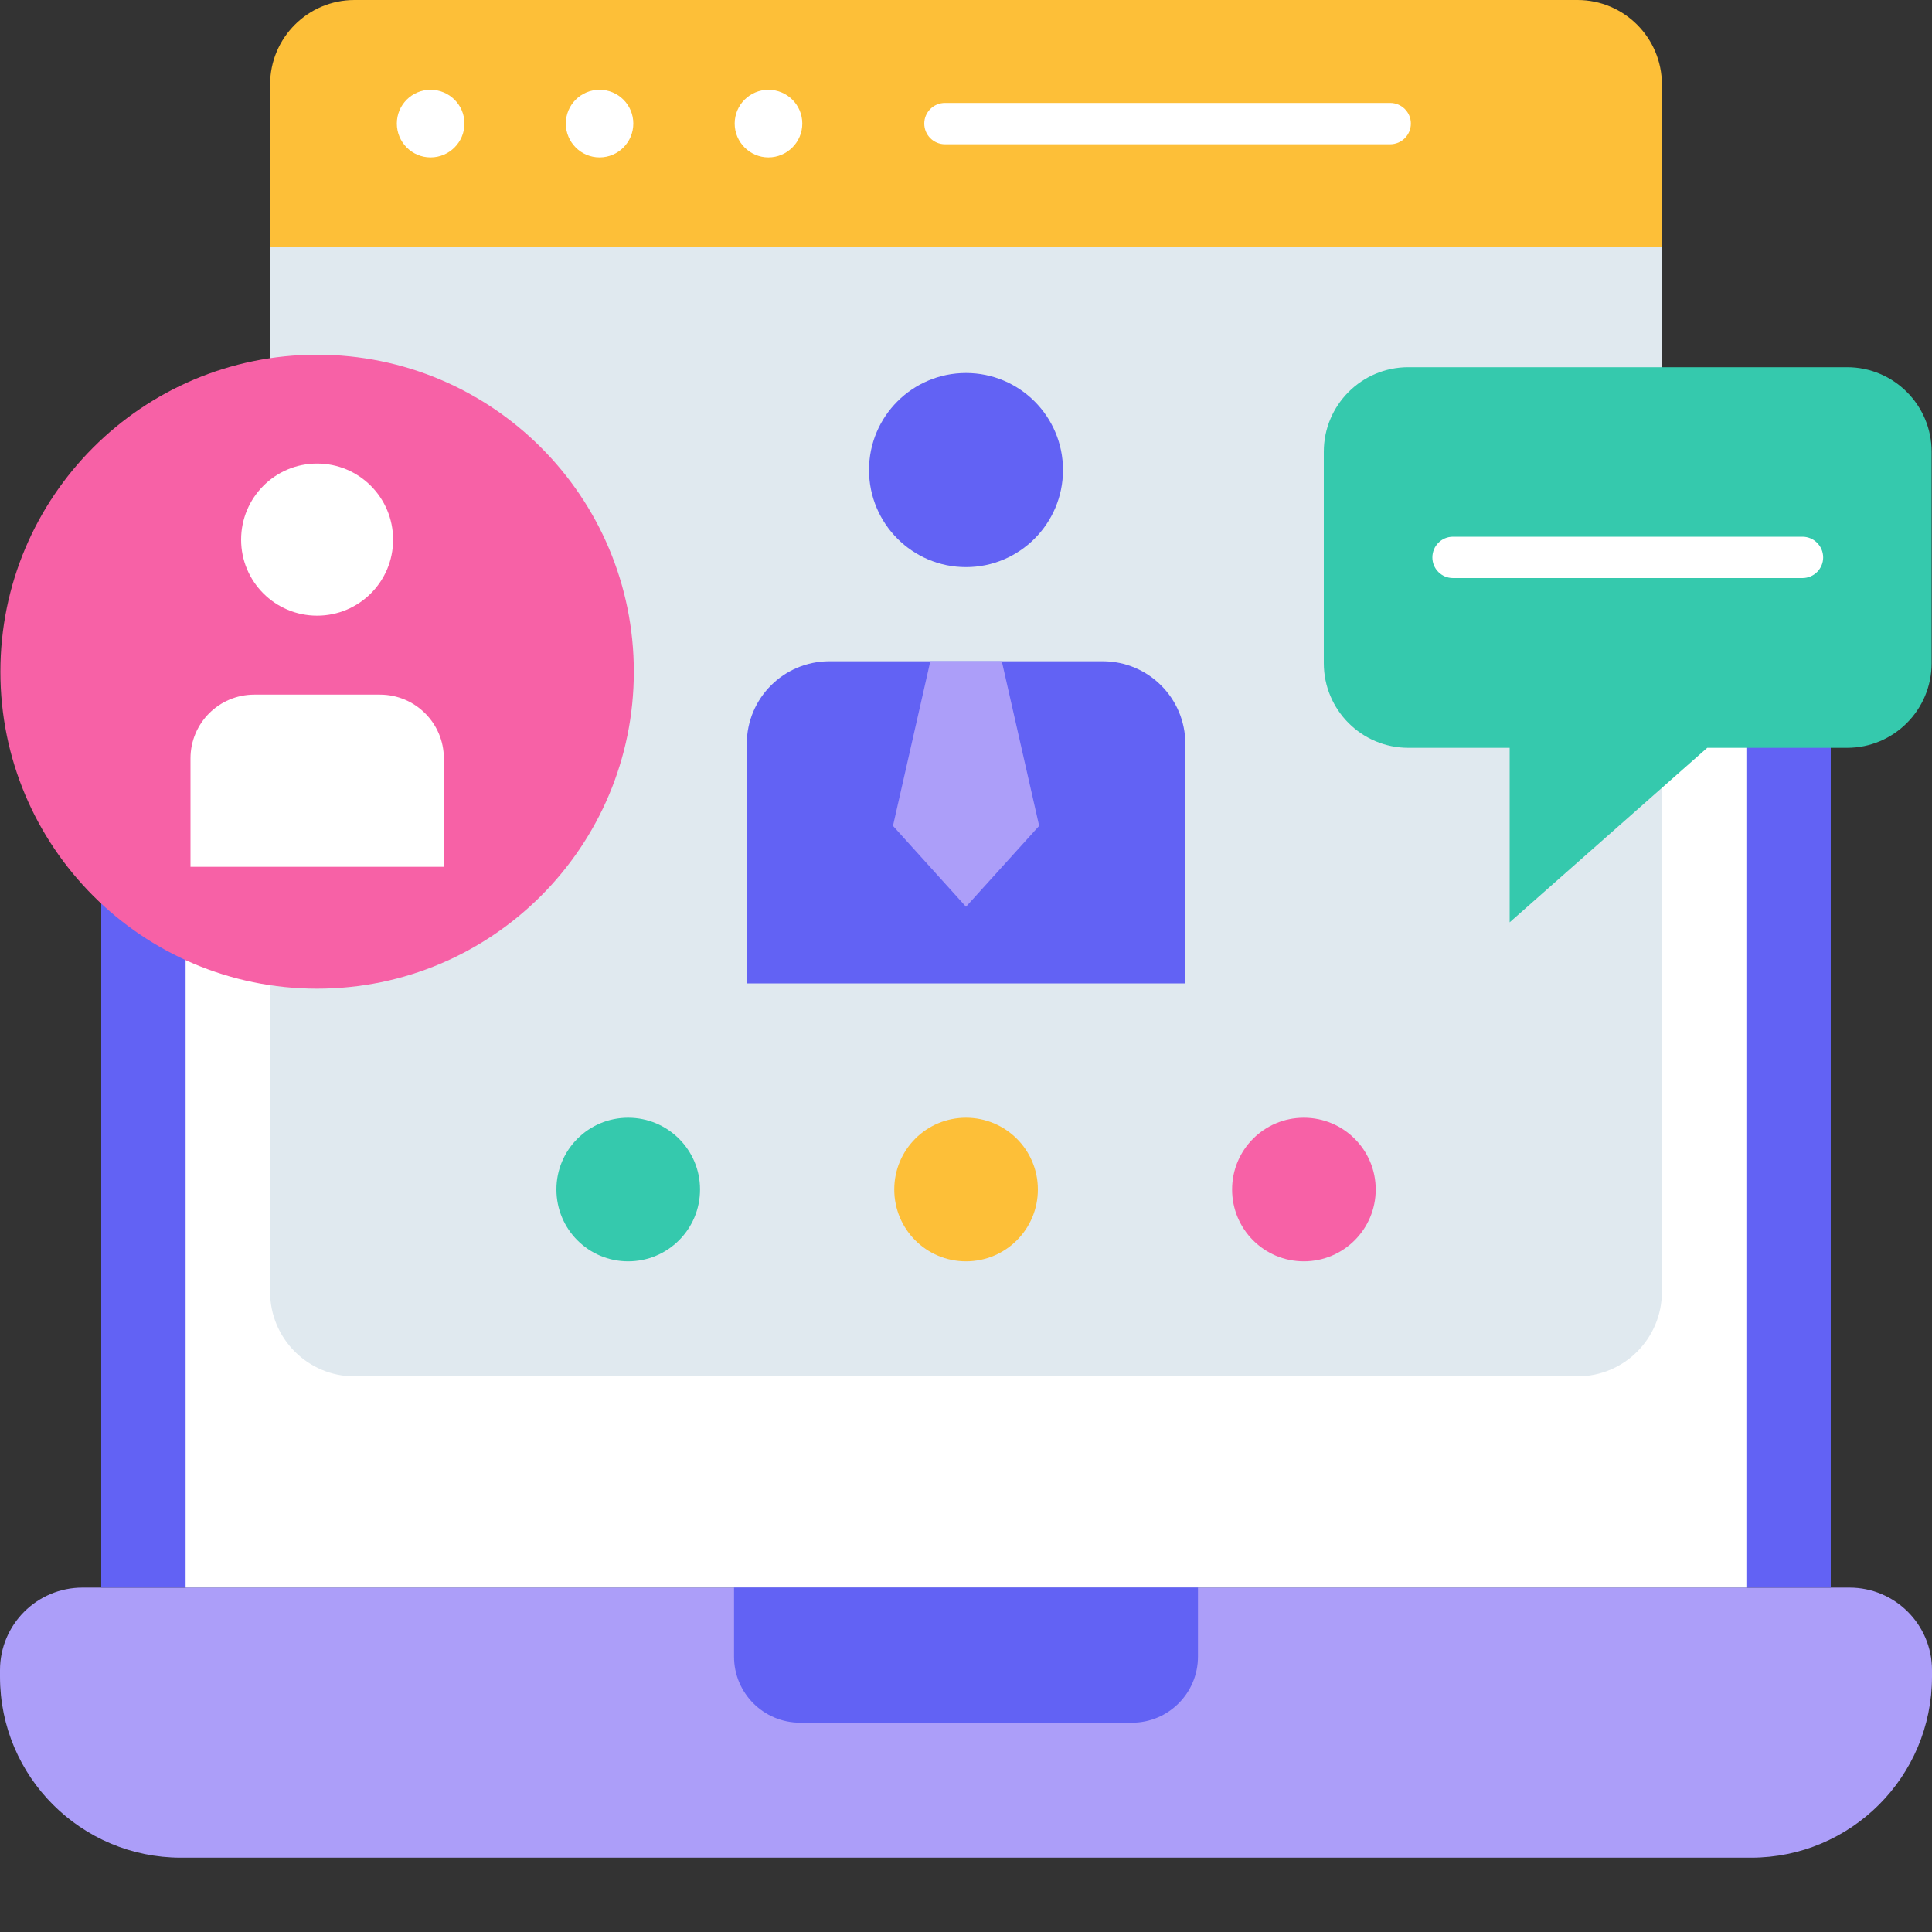<svg width="15" height="15" viewBox="0 0 15 15" fill="none" xmlns="http://www.w3.org/2000/svg">
    <rect x="0" y="0" width="15" height="15" fill="#333333" stroke="none"/>
    <path d="M14.359 12.326H0.641C0.287 12.326 0 12.613 0 12.967V13.018C0 13.794 0.629 14.423 1.405 14.423H13.595C14.371 14.423 15 13.794 15 13.018V12.967C15 12.613 14.713 12.326 14.359 12.326Z" fill="#AC9EF9"/>
    <path d="M13.573 3.172H1.427C1.073 3.172 0.786 3.459 0.786 3.813V12.326H14.214V3.813C14.214 3.459 13.927 3.172 13.573 3.172Z" fill="#6262F4"/>
    <path d="M1.441 3.827H13.559V12.326H1.441V3.827Z" fill="white"/>
    <path d="M8.789 13.375H6.212C5.928 13.375 5.699 13.145 5.699 12.862V12.326H9.301V12.862C9.301 13.145 9.072 13.375 8.789 13.375Z" fill="#6262F4"/>
    <path d="M12.903 0.656C12.903 0.294 12.61 0 12.248 0H2.752C2.39 0 2.097 0.294 2.097 0.656V1.914H12.903V0.656Z" fill="#FDBF38"/>
    <path d="M2.097 1.914V10.03C2.097 10.392 2.39 10.686 2.752 10.686H12.248C12.61 10.686 12.903 10.392 12.903 10.03V1.914H2.097Z" fill="#E0E9EF"/>
    <path d="M3.343 1.222C3.488 1.222 3.606 1.104 3.606 0.959C3.606 0.814 3.488 0.697 3.343 0.697C3.198 0.697 3.081 0.814 3.081 0.959C3.081 1.104 3.198 1.222 3.343 1.222Z" fill="white"/>
    <path d="M4.655 1.222C4.8 1.222 4.917 1.104 4.917 0.959C4.917 0.814 4.8 0.697 4.655 0.697C4.51 0.697 4.393 0.814 4.393 0.959C4.393 1.104 4.51 1.222 4.655 1.222Z" fill="white"/>
    <path d="M5.966 1.222C6.111 1.222 6.229 1.104 6.229 0.959C6.229 0.814 6.111 0.697 5.966 0.697C5.822 0.697 5.704 0.814 5.704 0.959C5.704 1.104 5.822 1.222 5.966 1.222Z" fill="white"/>
    <path d="M10.793 1.12H7.337C7.248 1.12 7.176 1.048 7.176 0.959C7.176 0.871 7.248 0.799 7.337 0.799H10.793C10.882 0.799 10.954 0.871 10.954 0.959C10.954 1.048 10.882 1.12 10.793 1.12Z" fill="white"/>
    <path d="M8.562 5.134H6.439C6.085 5.134 5.798 5.421 5.798 5.775V7.635H9.203V5.775C9.203 5.421 8.916 5.134 8.562 5.134Z" fill="#6262F4"/>
    <path d="M7.5 7.04L6.933 6.412L7.223 5.134H7.778L8.068 6.412L7.5 7.04Z" fill="#AC9EF9"/>
    <path d="M7.5 4.403C7.916 4.403 8.253 4.065 8.253 3.649C8.253 3.233 7.916 2.896 7.5 2.896C7.084 2.896 6.747 3.233 6.747 3.649C6.747 4.065 7.084 4.403 7.5 4.403Z" fill="#6262F4"/>
    <path d="M7.5 9.793C7.808 9.793 8.058 9.544 8.058 9.235C8.058 8.927 7.808 8.678 7.5 8.678C7.192 8.678 6.943 8.927 6.943 9.235C6.943 9.544 7.192 9.793 7.5 9.793Z" fill="#FDBF38"/>
    <path d="M10.123 9.793C10.431 9.793 10.681 9.544 10.681 9.235C10.681 8.927 10.431 8.678 10.123 8.678C9.815 8.678 9.566 8.927 9.566 9.235C9.566 9.544 9.815 9.793 10.123 9.793Z" fill="#F761A6"/>
    <path d="M4.877 9.793C5.185 9.793 5.435 9.544 5.435 9.235C5.435 8.927 5.185 8.678 4.877 8.678C4.569 8.678 4.32 8.927 4.32 9.235C4.32 9.544 4.569 9.793 4.877 9.793Z" fill="#35C9AD"/>
    <path d="M14.341 2.851H10.934C10.572 2.851 10.278 3.145 10.278 3.507V5.149C10.278 5.512 10.572 5.806 10.934 5.806H11.721V7.161L13.255 5.806H14.341C14.703 5.806 14.997 5.512 14.997 5.149V3.507C14.997 3.145 14.703 2.851 14.341 2.851Z" fill="#35C9AD"/>
    <path d="M13.994 4.488H11.281C11.192 4.488 11.121 4.416 11.121 4.328C11.121 4.239 11.192 4.167 11.281 4.167H13.994C14.083 4.167 14.155 4.239 14.155 4.328C14.155 4.416 14.083 4.488 13.994 4.488Z" fill="white"/>
    <path d="M2.462 7.676C3.82 7.676 4.921 6.574 4.921 5.215C4.921 3.856 3.82 2.754 2.462 2.754C1.104 2.754 0.003 3.856 0.003 5.215C0.003 6.574 1.104 7.676 2.462 7.676Z" fill="#F761A6"/>
    <path d="M2.95 5.393H1.974C1.7 5.393 1.479 5.615 1.479 5.888V6.73H3.446V5.888C3.446 5.615 3.224 5.393 2.95 5.393Z" fill="white"/>
    <path d="M2.462 4.78C2.788 4.78 3.052 4.516 3.052 4.19C3.052 3.863 2.788 3.599 2.462 3.599C2.136 3.599 1.872 3.863 1.872 4.19C1.872 4.516 2.136 4.78 2.462 4.78Z" fill="white"/>
</svg>
